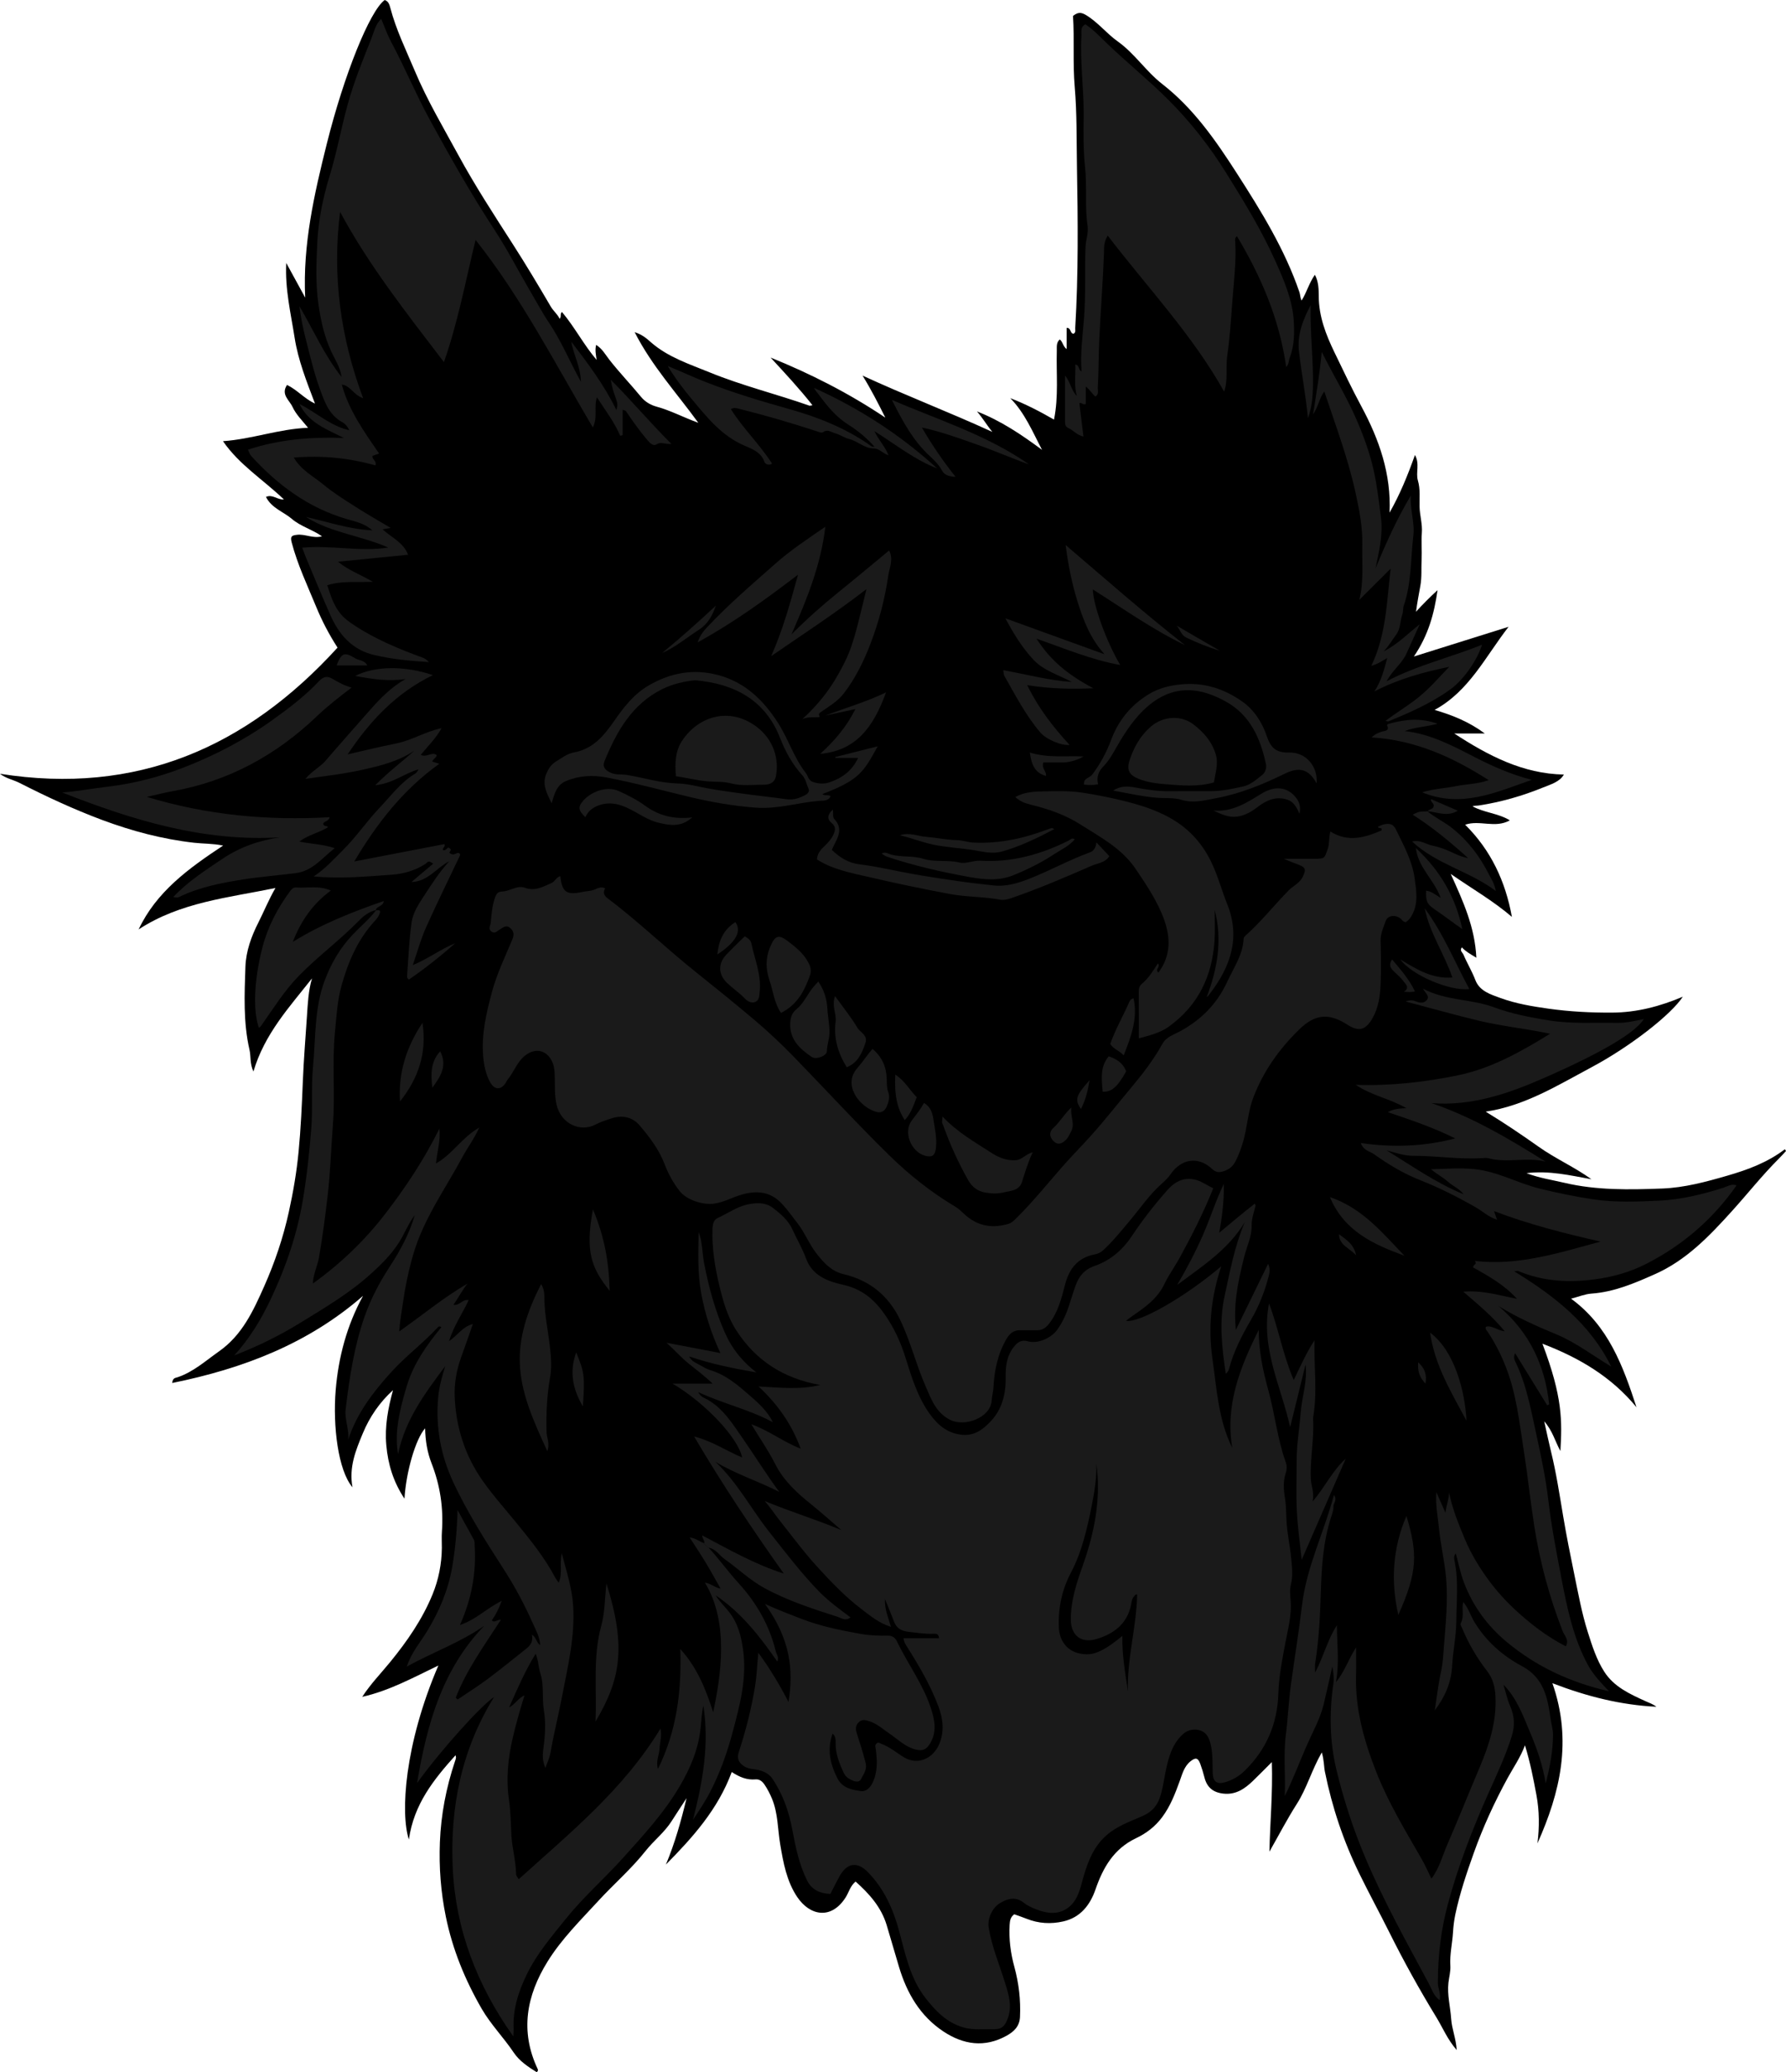 <?xml version="1.0" encoding="utf-8"?>
<!-- Generator: Adobe Illustrator 24.1.2, SVG Export Plug-In . SVG Version: 6.00 Build 0)  -->
<svg version="1.1" id="Layer_1" xmlns="http://www.w3.org/2000/svg" xmlns:xlink="http://www.w3.org/1999/xlink" x="0px" y="0px"
	 viewBox="0 0 871.2 1010.7" style="enable-background:new 0 0 871.2 1010.7;" xml:space="preserve">
<style type="text/css">
	.st0{fill:#1A1A1A;}
</style>
<g>
	<path d="M619.21,903.14c0.31-14.33,1.68-28.44,1.19-43.71c-3.52,3.51-6.37,6.42-9.3,9.25c-4,3.85-8.37,6.81-14.37,6.13
		c-5.06-0.57-8.02-3.08-9.24-8c-0.55-2.2-1.23-4.39-2.01-6.52c-1.08-2.95-2.25-3.2-4.67-1.31c-3.17,2.49-4.07,6.19-5.35,9.71
		c-2.23,6.13-4.5,12.12-8.5,17.53c-3.49,4.72-7.83,7.98-12.84,10.36c-10.8,5.13-16.04,14.24-19.76,25.01
		c-2.59,7.49-7.29,13.65-15.7,15.56c-6.05,1.37-12.04,1.04-17.87-1.29c-1.96-0.78-3.97-1.45-6.03-2.19
		c-1.88,1.33-2.15,3.14-2.27,5.16c-0.41,6.98,0.49,13.82,2.32,20.51c2.18,8.01,3.13,16.12,2.74,24.41
		c-0.21,4.52-2.88,7.12-6.51,9.13c-10.74,5.97-21.12,4.4-30.88-2.08c-11.31-7.5-17.75-18.59-21.59-31.34
		c-2.07-6.85-4-13.74-6.08-20.59c-2.67-8.76-8.49-15.24-15.14-21.17c-2.7,2.28-3.3,5.33-4.88,7.79c-7.11,11.06-17.49,8.8-23.56-0.21
		c-5.18-7.67-6.84-16.83-8.35-25.86c-1.23-7.39-1.04-15.02-3.98-22.11c-1.01-2.43-2.18-4.7-3.66-6.9c-1.15-1.7-2.56-2.69-4.36-2.53
		c-4.15,0.36-7.73-1.04-11.62-3.6c-6.7,18.17-19.02,31.89-32.11,45.13c4.37-10.44,7.42-21.28,10.06-32.35
		c-2.43,3.73-4.9,7.44-7.29,11.2c-3.48,5.48-8.67,9.44-12.68,14.5c-6.9,8.73-15.39,16.04-22.91,24.22
		c-8.77,9.55-18.09,18.71-24.97,29.84c-10.25,16.58-13.44,33.9-4.79,52.25c0.22,0.47,0.33,0.93-0.42,1.63
		c-4.18-2.59-8.48-5.47-11.23-9.58c-4.92-7.35-11.18-13.68-15.62-21.35c-8.13-14.07-14.21-28.9-17.49-44.88
		c-2.47-12.03-3.39-24.16-2.91-36.38c0.53-13.46,3.06-26.6,7.33-39.38c0.32-0.97,0.77-1.78,0.28-3.01
		c-10.57,11.76-20.3,23.82-22.74,41.09c-4.19-12.88-2.15-46.37,14.38-84.87c-12.5,6.01-23.97,12.31-37.13,15.27
		c4.07-6.27,9.09-11.42,13.6-16.94c8.33-10.19,15.78-20.96,20.74-33.14c2.88-7.06,4.41-14.71,4.49-22.48c0.03-2.67-0.16-5.34,0.03-8
		c0.82-11.51-0.85-22.59-5.05-33.35c-2.07-5.3-3.01-10.93-3.14-17.06c-4.63,5.2-9.26,21.11-10.07,34.33
		c-5.52-8.37-8.03-16.85-8.86-26.1c-0.82-9.21,0.83-17.95,3.27-26.83c-6.53,5.91-11.4,13.04-14.74,21.08
		c-3.39,8.16-6.84,16.44-5.03,26.28c-7-8.19-9.65-29.89-8.19-47.38c1.33-16.03,5.44-31.58,13.34-45.98
		c-26.89,23.43-58.59,35.49-93.08,42.5c0.24-2.56,1.5-2.43,2.61-2.8c7.74-2.6,13.7-8.05,20.22-12.63
		c11.29-7.93,16.72-19.75,22.08-31.83c5.18-11.68,9.22-23.65,11.96-36.1c2.15-9.74,3.83-19.53,4.78-29.49
		c1.09-11.36,1.6-22.71,2.06-34.1c0.43-10.7,1.31-21.4,2.02-32.1c0.4-6.06,0.68-12.28,2.45-18.28
		c-10.99,13.93-23.14,27.03-28.56,45.41c-1.83-3.89-1.18-7.37-1.92-10.58c-3.08-13.35-2.46-27.01-1.99-40.55
		c0.26-7.48,2.86-14.71,6.27-21.44c2.79-5.51,5.1-11.28,8.38-16.94c-22.82,4.74-46.32,6.84-66.74,20.2
		c8.63-18.31,24.23-29.68,41.22-40.9c-5.2-1.03-9.73-0.86-14.11-1.36c-15.52-1.75-30.4-5.71-44.96-11.14
		c-13.78-5.15-27.09-11.35-40.19-18.02c-3.12-1.59-6.7-2.19-9.6-4.49c66.55,10.54,120.23-12.75,164.66-61.53
		c-4.26-6.62-7.63-13.15-10.41-19.89c-4.27-10.36-9.09-20.53-11.97-31.45c-0.79-3.01,0.1-3.37,2.57-3.68
		c4.01-0.5,7.76,1.93,12.23,0.73c-4.81-3.37-10.45-4.84-14.68-8.47c-4.13-3.55-9.91-5.23-12.66-10.75c3.25-1.44,5.62,1.52,8.76,1.25
		c-9.95-9.57-21.74-16.83-29.72-28.43c14.18-0.98,27.26-5.98,41.5-6.53c-2.73-3.43-5.84-6.4-7.6-10.22
		c-1.5-3.26-5.8-6.03-2.65-10.68c5.04,2.44,8.38,6.67,13.63,9.09c-4.12-10.84-8.22-21.19-9.92-32.04
		c-1.86-11.92-4.76-23.81-4.1-36.54c3.24,5.93,6.24,11.41,9.24,16.9c-1.24-25.81,4.41-50.53,10.58-75.18
		c8.37-33.43,20.89-64.63,28.2-69.97c1.87,0.57,2.36,2.4,2.74,3.82c2.84,10.77,7.72,20.71,12.02,30.91
		c5.98,14.21,13.83,27.42,21.16,40.89c8.1,14.9,17.38,29.12,26.54,43.4c6.43,10.01,12.54,20.23,18.55,30.5
		c1.28,2.18,3.27,3.68,4.33,5.96c0.98-0.99,0.04-2.41,1.14-3.31c6.2,7.35,10.61,15.99,16.9,23.37c-0.32-2.41-0.89-4.71-0.24-7.33
		c2.95,1.8,4.54,4.79,6.46,7.25c4.87,6.23,10.34,11.9,15.35,17.99c2.03,2.47,4.59,4.04,7.76,4.91c6.72,1.82,12.9,5.17,20.28,7.85
		c-10.76-14.79-22.65-27.71-31.07-44.22c3.93,1.28,5.97,3.21,7.98,4.97c8.35,7.3,18.75,10.61,28.66,14.67
		c15.81,6.47,32.48,10.54,48.59,16.21c0.27,0.1,0.65-0.08,1.52-0.2c-6.5-8.24-13.45-15.68-20.44-23.26
		c19.55,7.91,38.27,17.42,55.97,29.3c-3.45-6.91-6.94-13.76-11.11-20.5c20.94,9.68,42.4,17.86,63.33,27.48
		c-2.69-3.26-4.75-6.85-7.52-10c11.68,4.54,21.81,11.38,31.76,18.76c-4.58-8.72-8.33-17.92-15.49-25.23
		c7.42,2.86,14.42,6.48,21.32,10.46c2.29-11.28,1.05-22.41,1.36-33.47c0.06-1.97-0.35-4.04,1.43-5.61c1.48,1.01,1.5,3.27,3.38,4.71
		c0-3.61,0-6.98,0-10.37c2.29-0.1,1.54,2.88,3.42,2.85c1.17-0.75,0.7-1.85,0.76-2.76c1.56-26.25,1.31-52.53,0.84-78.79
		c-0.23-12.93,0.02-25.93-1.08-38.78c-1-11.65-0.11-23.21-0.84-34.66c2.21-1.71,3.68-2.01,6.27-0.47c5.9,3.53,10.04,8.99,15.54,12.9
		c8.24,5.85,13.74,14.57,21.72,20.78c15.27,11.87,26.18,27.64,36.44,43.62c11.8,18.37,23.34,37.01,30.48,57.92
		c0.43,1.27,0.33,2.61,1.05,4.06c2.5-3.98,3.61-8.45,6.48-12.57c1.84,3.39,1.87,7.19,1.89,10.39c0.04,10.01,3.5,18.83,7.72,27.56
		c4.26,8.82,8.44,17.66,13.1,26.3c8.64,16.04,14.58,32.96,13.72,51.77c5.02-8.78,8.81-18.04,12.38-28.1
		c2.46,4.21,0.32,8.59,1.43,12.39c1.26,4.3,0.73,8.56,0.83,12.83c0.1,4.3,1.45,8.44,1.11,12.81c-0.33,4.31,0.1,8.67-0.12,12.99
		c-0.22,4.27,0.18,8.49-0.62,12.85c-0.76,4.11-1.53,8.28-2.11,12.56c3.28-3.6,6.65-6.99,10.5-10.52
		c-1.62,11.47-4.49,21.99-11.54,32.36c15.86-4.97,30.57-9.59,46.19-14.49c-11.41,14.72-19.2,31.34-36.08,40.54
		c8.59,2.52,16.68,5.72,24.48,11.49c-5.39,0-10.15,0-14.9,0c16.5,10.76,33.43,19.66,53.48,20.04c-2.01,3.55-6.28,4.74-10.06,6.28
		c-10.12,4.12-20.59,7.15-31.43,8.8c-0.97,0.15-1.98,0.02-3.08,0.39c5.62,3.17,12.46,3.33,18.23,6.86
		c-7.23,4.06-14.62-0.32-21.81,2.13c12.63,12.5,19.67,27.71,22.8,44.96c-9.16-7.87-19.43-13.72-29.84-20.95
		c6.09,13.44,11.79,25.93,12.5,40.87c-3.07-1.86-5.28-3.1-7.06-5.05c-1.25,1.6,0.34,2.51,0.77,3.52c1.77,4.21,4.16,8.1,5.8,12.41
		c2.06,5.42,7.46,7.03,12.31,8.79c7.53,2.74,15.4,4.05,23.34,5.17c10.34,1.45,20.69,1.99,31.11,1.93
		c12.07-0.07,23.43-3.09,34.44-7.76c-5.71,8.78-25.81,24.43-44.58,34.43c-16.49,8.79-32.42,18.77-51.58,21.63
		c9,5.47,17.47,11.2,25.83,17.12c8.21,5.82,17.52,9.92,25.76,15.85c-10.36-1.86-20.47-4.34-31.71-2.97
		c6.41,2.42,12.5,3.28,18.45,4.69c15.8,3.74,31.88,3.41,47.87,2.8c10.74-0.41,21.22-3.24,31.61-6.25
		c10.03-2.9,19.68-6.46,28.12-12.9c0.19,0.28,0.38,0.57,0.57,0.85c-1.15,1.24-2.27,2.51-3.47,3.7c-8.18,8.17-15.33,17.26-23.07,25.8
		c-10.83,11.97-22.07,23.75-37.26,30.51c-9.98,4.44-19.98,8.77-31.14,9.55c-3.13,0.22-6.18,1.51-9.9,2.48
		c18.21,13.29,25.36,32.86,31.91,52.95c-12.14-14.76-27.74-24.06-45.89-31c9.94,26.17,9.6,37.78,8.77,52.35
		c-2.65-4.86-3.81-9.86-7.89-14.49c1.26,5.64,2.2,10.22,3.31,14.75c2.57,10.47,4.17,21.1,5.96,31.72c1.57,9.32,3.42,18.6,5.33,27.86
		c1.98,9.56,3.7,19.2,6.66,28.51c2.12,6.66,4.23,13.38,8.05,19.32c4.76,7.4,12.45,10.84,20.03,14.31c1.76,0.81,3.61,1.38,5.37,2.75
		c-17.31-0.86-33.69-4.94-50.73-11.49c9.83,28,3.8,53.33-7.3,78.14c1.01-7.93,0.96-15.82-0.5-23.66
		c-1.45-7.83-2.97-15.64-5.57-24.17c-2.36,6.15-5.72,10.91-8.5,16c-6.42,11.77-11.99,23.92-16.5,36.57
		c-3.5,9.82-6.81,19.66-8.98,29.88c-0.61,2.9-0.96,5.95-1.13,8.73c-0.32,5.44-1.65,10.81-1.3,16.28c0.18,2.84-0.62,5.54-0.93,8.31
		c-0.67,5.95,0.94,11.79,1.34,17.7c0.33,4.89,2.36,9.47,2.69,15.14c-4.5-5.17-6.79-10.84-9.89-15.92
		c-8.25-13.51-15.94-27.37-23.01-41.57c-4.74-9.51-9.84-18.85-14.51-28.39c-7.78-15.87-13.36-32.49-16.87-49.85
		c-0.54-2.69-0.37-5.5-1.52-9.44c-5.01,8.75-7.33,17.58-12.21,25.17C627.76,887.4,623.64,895.37,619.21,903.14z"/>
	<path class="st0" d="M591.82,579.57c-4.74,11.83-10.3,22.75-16.15,33.49c-2.41,4.43-5.5,8.6-7.62,13.09
		c-3.45,7.31-9.52,11.44-15.7,15.72c-1.06,0.74-2.06,1.56-3.11,2.36c6.47,1.13,28.69-11.5,46.49-26.61
		c-5.04,15.19-6.48,29.87-4.32,45c2.11,14.79,2.86,29.82,9.7,43.62c-3.59-21.01,3.85-39.44,12.9-57.6
		c-0.03,10.08,2.01,19.81,4.64,29.3c3.22,11.61,4.42,23.69,8.48,35.09c0.63,1.77,0.66,3.63,0.07,5.37
		c-1.33,3.91-1.1,8.02-0.46,11.82c0.61,3.65,0.63,7.22,0.77,10.83c0.24,6.41,1.74,12.67,2.33,19.05c0.39,4.3,0.94,8.36-0.13,12.66
		c-0.63,2.51-0.37,5.32-0.15,7.96c0.58,6.85-1.2,13.36-2.45,19.97c-1.58,8.36-3.27,16.74-3.53,25.25
		c-0.45,14.8-5.84,27.34-16.39,37.69c-2.74,2.69-5.94,4.55-9.61,5.64c-3.92,1.16-5.93-0.27-6.03-4.48
		c-0.12-4.61,0.07-9.2-0.94-13.79c-0.69-3.16-2.07-5.93-4.89-6.91c-2.92-1.01-6.2-0.61-8.79,1.81c-5.34,4.98-7.01,11.6-8.4,18.38
		c-0.88,4.29-1.36,8.64-2.89,12.84c-1.59,4.37-4.42,6.94-8.61,8.76c-5.97,2.59-12.21,4.82-17.23,9.19
		c-7.17,6.24-9.82,14.9-12.19,23.6c-1.27,4.67-2.81,9.18-6.9,12.02c-4.75,3.29-9.98,2.63-15.06,0.64c-2.12-0.83-4.33-1.75-6.07-3.16
		c-4.02-3.26-7.92-2.27-11.71-0.01c-4.05,2.42-6.29,7.84-5.59,12.05c1.57,9.37,5.26,18.09,8.05,27.09
		c1.74,5.64,3.5,11.29,1.22,17.26c-1.5,3.92-2.99,5.27-7.28,5.18c-4.76-0.1-9.5,0.47-14.28-0.88c-8.12-2.3-13.5-7.93-18.41-14.17
		c-7.58-9.64-9.92-21.44-13.01-32.89c-2.89-10.71-7.35-20.61-15.19-28.65c-5.24-5.37-10.2-4.59-13.85,1.96
		c-1.51,2.71-2.87,5.5-4.5,8.65c-4.79-0.25-8.95-1.79-11.33-6.57c-3.89-7.81-5.62-16.22-7.21-24.75c-1.65-8.82-4.6-17.3-9.67-24.82
		c-2.15-3.2-5.74-4.33-9.37-4.74c-1.72-0.19-3.31-0.58-4.61-1.49c-2.37-1.67-3.58-3.45-2.42-6.99c3.44-10.51,6.17-21.28,7.92-32.18
		c0.82-5.08,0.99-10.4,1.57-16.09c5.64,7.68,10.34,15.5,14.73,24c2.47-15.59,1.01-30.44-11.51-47.85c6.5,2.98,12.16,5.12,17.8,7.3
		c9.33,3.61,19.03,5.56,28.83,7.32c4.45,0.8,8.86,0.96,13.31,0.86c2.19-0.05,3.61,1.05,4.39,2.69c5.2,10.9,12.6,20.69,16.46,32.23
		c1.93,5.77,3.29,11.75-0.18,17.6c-1.88,3.16-3.78,3.9-7.26,2.99c-5.1-1.34-8.65-5.09-12.82-7.88c-3.09-2.06-5.78-4.66-9.51-5.84
		c-2.1-0.66-3.67-1.15-5.37,0.57c-1.69,1.7-1.39,3.61-0.76,5.53c1.52,4.64,2.96,9.28,4.18,14.02c0.91,3.52-1.01,5.63-2.25,8.15
		c-0.7,1.41-2.42,1.26-3.6,0.79c-1.96-0.78-3.8-1.76-4.81-3.95c-2.13-4.64-4.03-9.3-3.92-14.51c0.03-1.69,0.02-3.33-1.5-4.56
		c-2.77,7.69-1.18,14.85,2.4,21.83c2.44,4.75,7.13,5.57,11.55,6.18c2.27,0.31,4.36-1.53,5.58-4.09c2.55-5.36,2.27-10.89,1.54-16.45
		c-0.13-1.02-0.53-1.74,0.28-2.59c0.97-1.01,1.69-0.22,2.62,0.13c4.03,1.5,7.29,4.35,10.89,6.52c6.9,4.14,14.32,0.37,17.19-6.49
		c2.51-6.01,1.89-12.17-0.37-18.22c-3.92-10.46-9.53-20.02-15.48-29.41c-0.68-1.08-1.41-2.17-1.57-3.99c5.81,0,11.54,0,17.31,0
		c-0.17-2.01-1.27-2.23-2.46-2.17c-4.15,0.24-8.2-0.51-12.3-0.93c-3.62-0.38-6.04-1.73-7.31-5.2c-1.22-3.34-2.63-6.61-4.32-10.83
		c-0.21,5.2,1.67,9.07,2.93,13.6c-5.91-1.83-10.29-5.55-14.79-8.99c-7.81-5.97-14.57-13.11-21.17-20.32
		c-6.41-7-12.05-14.7-17.98-22.13c-2.56-3.2-4.78-6.66-7.59-9.91c12.29,5.1,24.97,8.98,37.29,14.11
		c-4.81-4.12-9.51-8.36-14.44-12.33c-7.04-5.66-13.6-11.57-17.8-19.88c-3.28-6.47-7.46-12.48-11.64-19.37
		c8.83,3.14,15.63,8.67,24.07,11.9c-4.32-11.93-11.3-21.73-20.54-30.33c10.07,0.5,19.97,1.75,30.09-0.72
		c-17.87-3.13-31.6-11.97-41.13-26.93c-4.22-6.62-6.36-14.29-8.15-21.83c-2.11-8.92-3.6-18.03-3.27-27.33
		c0.09-2.37,0.49-4.47,2.64-5.42c5.02-2.24,9.43-5.61,15.11-6.68c4.36-0.81,8.39-0.76,11.71,1.8c3.75,2.89,7.51,6.05,9.56,10.58
		c2.16,4.76,4.84,9.25,6.64,14.19c3.02,8.27,10.49,11.08,17.97,12.73c8.73,1.93,14.69,6.57,19.83,13.7
		c4.96,6.88,8.29,14.12,10.79,22.18c2.93,9.44,5.91,19.06,11.82,27.25c3.95,5.48,8.88,9.55,16.09,10.09
		c5.93,0.44,10.11-2.94,13.63-6.69c5.49-5.84,7.34-13.33,7.23-21.27c-0.08-5.33,0.42-10.41,3.91-14.88
		c1.92-2.47,3.84-3.68,7.03-2.77c4.59,1.3,11.14-1.49,14.12-5.55c2.74-3.75,4.55-7.9,5.95-12.28c0.98-3.09,1.95-6.19,3.04-9.25
		c1.65-4.65,4.24-7.93,9.42-9.73c7.57-2.63,13.59-7.79,18.11-14.6c5.26-7.92,11.11-15.4,17.43-22.51c4.76-5.36,10.72-7.25,18-3.01
		C588.77,578.05,590.09,578.67,591.82,579.57z M534.81,713.87c0.16,6.96-0.91,13.75-2.27,20.52c-2.26,11.19-4.73,22.34-10.09,32.54
		c-4.4,8.35-6.29,17.11-5.97,26.51c0.28,8.15,5.46,13.36,13.65,13.41c2.39,0.02,4.45-0.6,6.59-1.61c3.83-1.8,7.1-4.41,10.77-7.35
		c-0.2,9.53,1.42,18.24,2.71,27.04c-0.55-15.95,4.23-31.39,4.48-47.27c-1.08-0.02-1.12,0.59-1.45,0.91
		c-1.13,1.13-1.25,2.82-1.5,4.08c-1.84,9.42-8.53,14.24-16.73,16.73c-7.5,2.28-12.68-1.54-12.66-9.63
		c0.02-9.29,2.82-17.7,5.83-26.17C533.88,747.5,537.14,731.06,534.81,713.87z"/>
	<path class="st0" d="M626.32,418.86c4.98,0,9.96,0.02,14.95,0c5.04-0.02,4.78-0.19,6.42-4.89c0.91-2.61,0.39-5.24,1.28-8.39
		c8.58,5.36,16.84,2.98,24.93-0.56c0.29-0.92-0.14-1.03-0.63-1.13c-0.46-0.09-1.03-0.05-1.1-0.69c1.01-0.4,2.02-0.99,3.1-1.18
		c2.37-0.42,4.28-0.31,5.64,2.51c3.69,7.64,7.9,15.15,9.1,23.6c0.86,6.07,2.01,12.47-1.37,18.42c-0.77,1.36-1.64,2.41-2.89,3.22
		c-1.4-0.03-1.88-1.31-2.81-1.94c-2.64-1.82-6.12-1.31-7.07,1.53c-1.02,3.04-2.5,5.99-2.42,9.43c0.18,7.21,0.3,14.44-0.02,21.64
		c-0.25,5.52-1.05,11.04-3.84,16.03c-3.34,5.98-6.78,6.92-12.3,3.35c-9.18-5.94-15.92-5.18-23.68,2.43
		c-9.72,9.53-17.45,20.38-22.28,33.17c-2.03,5.37-2.65,11.06-3.79,16.64c-1.02,4.96-2.53,9.74-4.83,14.28
		c-1.26,2.49-2.98,3.96-5.74,4.89c-2.42,0.81-3.92,0.59-5.74-1.11c-6.76-6.31-15.03-4.98-20.28,2.69c-1.76,2.57-4.39,4.54-6.63,6.77
		c-4.77,4.78-8.6,10.33-12.93,15.47c-4.25,5.04-8.37,10.26-13.27,14.74c-1.13,1.03-2.46,1.73-3.88,1.99
		c-8.46,1.54-12.7,6.95-14.76,14.97c-1.69,6.58-3.36,13.2-7.71,18.83c-1.74,2.26-3.48,3.28-6.11,3.27c-2.67-0.01-5.33,0.07-8-0.02
		c-3.16-0.1-5.17,1.61-6.63,4.1c-4.34,7.36-5.98,15.48-6.44,23.88c-0.12,2.14-0.72,4.24-0.85,6.27
		c-0.54,8.52-13.23,12.96-20.15,9.51c-6.98-3.48-9.22-9.88-11.93-16.06c-4.71-10.72-7.48-22.19-12.58-32.8
		c-5.7-11.84-14.91-19.25-27.47-22.22c-6.03-1.43-9.53-5.38-13.05-9.75c-3.81-4.73-5.92-10.53-9.67-15.31
		c-2.43-3.09-4.67-6.3-7.36-9.2c-5.51-5.95-11.95-6.74-19.5-4.65c-4.57,1.26-8.66,3.7-13.45,4.44c-5.56,0.86-13.57-1.71-16.99-6.03
		c-3.19-4.03-5.61-8.52-7.41-13.21c-2.75-7.18-7.28-13.13-12.12-18.83c-3.46-4.07-8.29-5.2-13.49-3.57
		c-2.78,0.87-5.59,1.82-8.18,3.15c-7.6,3.88-16.76-0.6-18.88-9.68c-1.08-4.62-0.75-9.18-0.9-13.79c-0.07-2.13-0.11-4.16-0.88-6.28
		c-2.38-6.6-8.55-8.26-13.97-3.63c-3.61,3.08-5.08,7.62-7.96,11.18c-0.51,0.62-0.8,1.41-1.27,2.07c-2.46,3.44-5.45,3.14-7.55-0.77
		c-2.13-3.96-2.95-8.33-3.3-12.69c-0.86-10.63,1.55-20.82,4.28-31.03c2.38-8.88,6.33-17.08,9.86-25.46c0.98-2.34,1.07-4-0.84-5.74
		c-2.11-1.94-3.76-0.18-5.31,0.73c-1.3,0.76-2.29,2.09-3.91,0.94c-1.82-1.29-0.54-2.79-0.38-4.37c0.4-4.08,0.65-8.1,2.04-12.06
		c0.73-2.07,1.41-3.05,3.64-3.14c3.75-0.15,7.24-3.2,11.01-1.82c4.98,1.82,8.87-0.55,13-2.34c1.66-0.72,2.33-2.83,4.24-3.33
		c0.89,7.93,3.05,9.38,11.04,7.66c1.74-0.37,3.52-0.35,5.3-0.95c1.6-0.55,3.24-1.93,5.57-0.74c-1.17,1.81-0.68,3.44,1.1,4.78
		c14.98,11.26,28.46,24.33,43.09,36.02c9.62,7.68,19.18,15.41,28.59,23.36c6.71,5.67,13.13,11.72,19.15,17.91
		c15.61,16.05,30.75,32.58,46.76,48.25c9.75,9.54,20.43,17.99,32.17,24.98c1.63,0.97,2.85,2.22,4.16,3.44
		c6.18,5.78,13.26,7.28,21.38,4.97c1.8-0.51,2.85-1.57,4-2.7c8.83-8.7,16.47-18.45,24.73-27.65c3.75-4.18,7.7-8.18,11.47-12.36
		c7.06-7.82,13.5-16.11,20.25-24.16c5.61-6.69,10.8-13.52,15.04-21.17c1.8-3.24,5.65-4.4,8.78-6.11
		c10.2-5.59,17.87-13.39,22.76-24.05c3.11-6.78,7.55-12.99,7.97-20.8c0.06-1.1,0.98-1.7,1.7-2.36c7.25-6.61,13.37-14.29,20.2-21.29
		c2.26-2.32,5.44-3.53,6.98-6.78c1.61-3.41,1.5-4.42-1.96-5.78C631.1,420.85,628.71,419.98,626.32,418.86z"/>
	<path class="st0" d="M345.65,754.86c5.13,5.55,9.52,11.71,14.62,17.3c8.7,9.54,15.05,20.53,18.12,33.17
		c0.36,1.49,1.71,2.94,0.78,5.1c-8.54-12.35-17.61-23.93-30.09-32.33c1.82,2.98,4.39,5.38,6.53,8.08
		c4.38,5.53,5.96,11.94,6.87,18.56c1.95,14.07-1.71,27.48-5.32,40.88c-2.63,9.79-6.06,19.27-10.7,28.27
		c-2.44,4.74-5.42,9.2-8.42,13.67c4.69-18.33,8.06-36.69,5.04-55.67c-0.8,3.65-0.96,7.42-1.35,11.07
		c-1.1,10.36-5.03,19.53-10.19,28.31c-7.63,12.97-17.75,23.93-27.77,35.06c-8.98,9.97-19.12,18.83-27.55,29.29
		c-6.97,8.66-14.23,17.11-19.17,27.2c-4.15,8.48-7,17.29-6.5,26.9c0.04,0.79-0.07,1.59-0.17,3.5c-17.85-25.16-28.1-52.23-29.53-81.9
		c-1.43-29.68,4.31-58.18,20.18-83.63c-6.32,4.07-25.97,25.89-37.59,41.97c4.8-28.54,12.16-55.31,32.74-76.68
		c-11.63,8.11-24.9,12.81-37.75,19.87c2.28-6.94,6.63-11.86,9.97-17.35c5.9-9.7,10.24-19.99,12.18-31.25
		c1.57-9.12,2.36-18.28,2.61-27.78c2.62,4.79,5.21,9.59,7.88,14.35c0.62,1.11,0.41,2.25,0.48,3.39c0.78,13.15-1.54,25.75-7.2,38.35
		c7.75-2.5,13.06-8.19,20.39-11.76c-1.39,3.79-2.87,6.77-4.84,9.52c1.41,1.42,2.63-0.54,4.4-0.24
		c-8.01,12.42-16.7,24.27-21.99,37.98c0.31,0.28,0.62,0.56,0.93,0.84c4.88-3.31,9.89-6.45,14.62-9.97
		c6.43-4.8,12.64-9.89,18.93-14.86c2.06-1.63,3.39-3.62,2.65-6.76c2.26,1.25,2.09,3.79,4.06,5.07c-0.19-4.06-2.15-7.35-3.62-10.67
		c-3.96-8.97-8.58-17.64-13.89-25.9c-9-14.02-18.02-28.02-25.03-43.18c-5.97-12.92-8.46-26.57-7.26-40.71
		c0.44-5.25,1.87-10.47,3.49-15.62c-9.76,13.09-19.56,26.11-23.02,42.94c-1.59-9.1-0.14-18.76,4.26-33.28
		c3.32-10.96,9.75-19.97,16.87-28.65c-0.75-0.45-1.19-0.5-1.6-0.05c-7.23,7.8-15.85,14.19-22.95,22.06
		c-8.75,9.68-16.73,20.02-20.88,32.84c0.53-5.12-1.87-9.86-1.27-14.82c1.87-15.4,4.13-30.69,9.33-45.44
		c3.06-8.68,7.3-16.63,12.3-24.3c5.06-7.76,9.46-15.89,12.08-24.9c-3.17,4.12-4.95,9.04-7.74,13.38
		c-3.77,5.87-8.56,10.61-13.74,15.29c-10.42,9.42-22.39,16.46-34.2,23.73c-9.96,6.13-20.45,11.37-32.34,15.97
		c7.75-8.6,13.13-17.64,17.64-27.15c7.29-15.34,12.84-31.28,15.71-48.12c1.99-11.66,3.24-23.35,4.18-35.15
		c0.81-10.14-0.1-20.26,0.86-30.3c1.36-14.13,0.58-28.55,5.74-42.23c3.17-8.41,7.57-15.91,13.75-22.4
		c3.77-3.96,8.04-7.44,11.33-11.85l-0.16,0.15c0.98-0.12,2.43-0.36,2.01,1.11c-0.37,1.33-1.21,2.63-2.27,3.76
		c-8.45,9.08-13.23,20.11-16.5,31.88c-2.07,7.46-2.45,15.14-3.21,22.83c-1.47,14.95,0.18,29.92-0.97,44.8
		c-0.89,11.64-1.24,23.31-2.59,34.94c-1.18,10.09-2.49,20.13-4.24,30.13c-0.7,3.97-2.72,7.62-2.97,12.58
		c13.8-9.94,25.37-21.12,35.35-34.06c9.86-12.78,18.75-26.16,26.41-41.52c0.59,6.41-1.22,11.43-1.68,16.99
		c8.06-4.54,12.73-12.75,21.11-17.52c-2.41,5.37-5.64,9.63-8.15,14.28c-8.5,15.77-19.15,30.46-24.17,47.97
		c-2.2,7.67-3.83,15.48-4.95,23.39c-0.64,4.51-1.45,8.99-1.78,13.8c11.19-7.79,21.54-16.54,33.33-23.32
		c-2.6,3.14-4.33,6.73-6.9,10.33c3.13,0.54,4.33-2.91,7.45-2.3c-2.97,6.55-7.18,12.32-9.62,20.06c4.4-3.03,6.61-7.06,11.67-8.39
		c-1.98,5.63-3.79,10.89-5.69,16.12c-2.26,6.22-3.44,12.89-3.19,19.24c0.59,14.72,4.9,28.59,13.47,40.84
		c5.08,7.26,10.99,13.87,16.59,20.73c6.91,8.47,13.84,16.98,18.97,26.74c0.37,0.7,0.89,1.32,1.71,2.51
		c2.02-4.61,0.31-9.14,1.51-14.32c2.37,9.06,5.01,17.03,5.54,25.56c0.95,15.31-2.68,29.98-5.53,44.82
		c-1.72,8.97-3.98,17.81-5.51,26.81c-0.44,2.58-1.6,4.9-2.5,7.45c-1.53-3.38-1.41-6.53-0.91-10.12c0.83-5.88,1.16-12.08,0.18-17.9
		c-1.01-6.05,0.19-12.22-1.74-18.14c-1-3.08-0.93-6.45-2.29-9.48c-5.05,8.15-8.84,16.9-12.95,26.16c3.08-1.63,4.31-4.45,7.52-5.9
		c-2.22,7.17-4.13,13.85-5.71,20.62c-2.38,10.18-3.37,20.28-1.81,30.77c0.81,5.48,0.81,11.18,1.12,16.78
		c0.36,6.42,2.23,12.63,2.29,19.07c0.01,0.72,0.73,1.44,1.28,2.45c24.89-22.52,51.11-43.71,69.15-73.48
		c0.79,3.68-0.31,6.73-0.45,9.82c-0.13,3.11-1.9,6.02-0.78,9.86c9.3-18.77,11.55-38.24,10.92-58.47
		c8.1,8.82,12.43,19.52,16.02,30.81c3.79-17.71,7.85-43.91-4.04-63.19c2.68,0.24,4.44,2.23,7.69,2.95
		c-2.61-4.58-4.83-8.67-7.23-12.65c-2.43-4.01-5.04-7.91-7.9-12.38c3,0.4,4.87,2.06,7.08,2.83
		C344,753.64,344.72,754.35,345.65,754.86z"/>
	<path class="st0" d="M120.96,219.31c15.3-5.04,30.8-6.27,46.78-5.69c-8.27-4.23-17.25-7.34-21.66-16.58
		c8.1,4.05,14.91,10.64,24.31,12.83c-0.88-1.93-2.11-3.24-3.46-3.98c-6.7-3.67-8.82-10.47-11.11-16.8
		c-2.87-7.93-4.73-16.22-6.85-24.41c-1.29-5-2.24-10.09-2.94-15.35c6.75,11.34,11.93,23.59,20.6,34.56
		c-0.74-5.05-3.34-8.71-5.12-12.59c-3.3-7.23-4.98-14.7-6.13-22.54c-1.49-10.13-1.09-20.26-0.62-30.3
		c0.52-11.22,2.86-22.36,6.16-33.14c3.44-11.23,5.49-22.77,8.59-34.07c3.02-11.02,7.3-21.57,11.52-32.14
		c1.35-3.39,2.08-7.23,4.92-9.91c1.64,3.84,2.96,7.7,4.86,11.25c6.7,12.54,12.13,25.7,18.97,38.19
		c9.88,18.04,19.97,35.94,31.24,53.15c6.36,9.71,11.63,20.03,17.5,30.02c3.14,5.34,6.06,10.83,9.51,15.96
		c5.85,8.71,9.79,18.43,15.35,28.43c-0.19-7.51-3.68-13.18-4.7-19.54c8.05,10.52,16,21,22.01,33.37c0.73-3.05,0.67-3.03-0.98-7.71
		c-0.8-2.25-1.37-4.59-1.76-7.09c9.95,9.96,18.97,20.72,29.57,31.3c-3.14,0.26-5.01-1.23-7.18,0.17c-1.75,1.13-3.36-0.68-4.57-2.09
		c-3.73-4.36-7.03-9.04-10.24-13.78c-0.32-0.48-0.62-0.66-1.81-0.96c0,4.2,0,8.29,0,12.38c-0.4,0.09-0.81,0.18-1.21,0.27
		c-2.77-6.61-7.14-12.18-11.31-18.73c-1.67,4.81,0.54,9.57-2.01,14.71c-18.51-31.34-34.73-63.14-57.2-91.48
		c-4.87,19.89-8.49,39.76-15.44,59.6c-18.47-24.19-36.64-47.23-50.66-73.27c-3.86,31.01,0.09,60.95,11.25,90.87
		c-4.8-1.65-6.25-6.18-10.4-6.66c3.37,12.52,10.86,22.96,18.18,33.65c-1.46,0.51-2.37,0.83-3.19,1.11
		c-0.43,1.85,2.13,2.29,1.43,4.67c-12.8-3.6-25.91-4.95-39.84-3.82c3.55,6.15,9.58,9.16,14.48,13.21
		c4.88,4.04,10.33,7.42,15.69,10.85c5.44,3.48,11.07,6.67,17.12,10.28c-1.61,0.27-2.57,0.43-3.99,0.67
		c4.52,4.12,10.26,6.49,12.44,12.39c-10.71,1.06-22.16,2.2-34.18,3.4c5.03,4.18,10.83,6.17,17.01,9.79
		c-8.2,0.32-15.3-0.53-22.25,1.68c1.62,4.94,3.05,9.81,6.56,14.03c1.86,2.24,4.07,3.8,6.27,5.27c10.48,7.03,22.11,11.75,33.88,16.1
		c0.96,0.35,1.68,0.88,2.88,2.07c-9.29-0.55-17.92-1.4-26.49-3.38c-10.98-2.54-17.38-9.95-21.66-19.66
		c-4.01-9.09-7.78-18.29-11.63-27.44c-0.69-1.63-1.27-3.3-2.04-5.29c14.21-1.35,28.03,2.1,41.97-0.08
		c-13.07-5.82-27.84-7.11-40.15-14.93c10.75,2.4,21.22,6.06,32.36,6.54c-3.6-3.38-8.37-4.3-12.76-5.6
		c-18.58-5.49-33.37-16.52-46.22-30.58C121.81,221.59,121.51,220.52,120.96,219.31z"/>
	<path class="st0" d="M847.09,578.14c-11.43,16.42-26.14,29.07-43.76,38.14c-7.93,4.09-16.52,6.56-25.6,7.73
		c-12.85,1.67-25.16,0.95-37.15-4.08c-0.39-0.17-0.96,0.07-1.92,0.17c19.58,11.95,36.98,25.56,47.28,46.42
		c-8.94-5.31-17.13-11.71-26.78-15.72c-9.6-3.98-19.11-8.2-28.18-13.78c15.02,12.69,22.68,28.9,24.69,47.89
		c-0.32,0.17-0.64,0.35-0.95,0.52c-5.17-8.39-10.34-16.78-15.67-25.44c-0.75,1.71-0.54,2.81,0.08,4.08
		c5.5,11.24,7.65,23.5,10.29,35.56c2.33,10.66,4.59,21.4,5.87,32.23c1.52,12.85,3.99,25.52,6.41,38.17
		c2.75,14.35,5.74,28.78,12.8,41.9c2.52,4.69,6.14,8.49,10.36,12.97c-19.05-4.38-35.45-12.05-49.87-24.04
		c-9.53-7.92-16.56-17.55-20.91-29.07c-1.71-4.52-2.65-9.34-3.96-14.11c-1.18,1.25-0.77,2.79-0.53,3.98
		c1.95,9.73,0.85,19.54,0.78,29.29c-0.05,7.19-1.65,14.36-2.03,21.57c-0.42,8.18-3.54,15.18-8.47,21.68
		c0.99-6.37,1.7-12.8,3.09-19.08c0.83-3.72,1.03-7.55,1.3-11.2c0.87-11.39,2.14-22.84,1.14-34.27c-0.71-8.12-2.7-16.13-3.47-24.25
		c-0.53-5.55-1.78-11.07-1.29-17.64c1.59,3.61,2.84,6.44,4.44,10.07c0.43-3.9,1.81-6.76,1.72-10.02c1.58,7.88,4.56,15.21,7.6,22.53
		c3.16,7.59,7.41,14.56,12.31,21.12c4.88,6.53,10.62,12.37,16.79,17.62c6.17,5.25,12.8,10.06,20.31,13.88
		c1.77-3.1-0.76-5.3-1.56-7.37c-6.47-16.62-11.09-33.68-13.85-51.3c-1.9-12.13-3.16-24.34-5.06-36.45
		c-2.17-13.81-3.61-27.83-8.77-41.04c-2.39-6.11-5.32-11.92-8.98-17.36c-0.45-0.67-1.21-1.17-0.79-2.33
		c3.11-0.87,5.52,1.85,9.16,2.19c-6.06-7.44-13.04-13.09-20.19-19.3c9.37-0.81,17.63,1.86,26.21,3.48
		c-6.04-6.64-13.66-11.03-21.3-15.23c-0.56-1.31,2.42-1.77,0.6-3.26c21.37,2.55,41.29-4,61.47-9.42
		c-17.53-3.97-34.82-8.35-51.97-14.87c0.54,1.56,0.92,2.66,1.46,4.2c-4.09-1.26-6.92-4.04-10.22-5.94
		c-8.8-5.05-17.83-9.64-27.25-13.35c-8.13-3.2-15.51-7.65-22.55-12.68c-2.04-1.46-5.1-1.67-6.44-5.43
		c15.46,2.2,30.42,1.81,46.07-2.25c-10.92-5.42-21.83-9.06-32.87-12.8c2.94-1.71,5.89-1.8,9.02-1.96
		c-7.85-4.6-17.03-6.15-24.67-11.38c16.86,0.58,33.45-1.27,49.85-4.65c16.34-3.37,30.68-11.49,44.97-20.27
		c-11.67-2.46-23.52-3.64-35.03-6.41c-11.68-2.8-23.24-6.08-35.46-9.31c2.21-0.86,3.62-0.62,5.2,0.01c1.68,0.67,3.63,0.97,5.06-0.66
		c1.61-1.83-0.3-3.12-1.86-5.62c11.56,6.02,23.57,4.97,34.45,9.01c8.84,3.28,18.2,5.11,27.52,6.55c10.85,1.68,21.84,0.93,32.78,1.13
		c4.48,0.08,8.71-0.99,13.05-1.86c-4.09,6.44-19.13,15.77-48.67,28.73c-17.36,7.62-35.3,13.83-54.93,12.27
		c19.99,6.8,37.85,17.41,55.6,28.5c-9.23-2.31-18.68,0.87-27.84-1.62c-0.93-0.25-1.99-0.13-2.99-0.06
		c-11.3,0.72-22.51-1.15-33.8-1.13c-4.31,0.01-8.57-1.49-12.85-2.65c12.29,7.54,24.07,15.89,37.55,21.42
		c-1.95-2.66-5.1-3.89-7.5-6.03c-2.5-2.23-5.61-3.78-8.38-6.18c7.19-0.19,14.28-0.78,21.44-0.02c11.19,1.19,20.98,6.89,31.71,9.5
		c8.56,2.09,17.15,3.88,25.88,5.19c10.78,1.61,21.59,1.15,32.3,0.65c10.54-0.49,20.95-3.03,31.1-6.24
		C842.58,578.72,844.57,577.19,847.09,578.14z"/>
	<path class="st0" d="M525.3,193.11c-1.51-5.02-0.57-10.14-0.77-15.28c2.12,0.14,1.37,2.62,3.04,3.35
		c-0.67-8.81,0.53-17.4,1.21-25.93c0.92-11.63,0.29-23.21,0.73-34.8c0.13-3.45,1.53-6.78,1-10.3c-1.43-9.56-0.21-19.26-1.23-28.76
		c-0.89-8.31-0.78-16.56-0.68-24.81c0.16-13.12-1.85-26.16-1.08-39.28c0.11-1.87-0.67-4.06,1.93-5.43
		c3.92,2.58,7.22,6.14,10.56,9.35c9.68,9.28,20.11,17.71,29.63,27.18c10.91,10.85,20.32,22.85,28.4,35.82
		c8.63,13.84,17.18,27.78,23.9,42.7c4.21,9.35,8.43,19.02,9.12,29.2c0.4,5.91,0.37,12.52-1.97,18.43c-0.49,1.25-0.18,2.64-1.68,4.52
		c-3.33-23.46-12.22-44.14-24.05-63.88c-1.15,1.02-0.89,1.89-0.84,2.63c0.59,9.47-0.6,18.91-1.32,28.27
		c-0.7,9.12-1.24,18.32-2.55,27.43c-0.84,5.83,0.47,11.9-1.53,17.47c-15.49-27.67-37.44-50.82-56.77-76.06
		c-2.08,3.18-1.75,6.15-1.86,9.09c-0.52,13.87-1.64,27.71-2.27,41.57c-0.36,7.77-0.27,15.54-0.72,23.3
		c-0.09,1.57,0.68,3.41-1.18,4.54c-1.66-1.42-2.71-3.4-4.69-4.89c0,2.89,0,5.78,0,8.48c-1.33,0.67-1.71-0.68-3.13-0.43
		c0.65,5.29,1.3,10.64,2,16.31c-3.25-0.62-4.95-3.12-7.46-4.17c-1.62-0.68-1.53-2.35-1.53-3.88c0.03-6.99,0.01-13.98,0.01-21.67
		C522.3,186.45,522.46,190.46,525.3,193.11z"/>
	<path class="st0" d="M733.37,821.69c1.08,3.53,1.86,7.19,3.33,10.56c2.08,4.77,2.31,9.39,0.79,14.33
		c-2.97,9.69-7.33,18.82-11.43,28.03c-7.82,17.57-14.75,35.41-19.77,54.03c-3.42,12.68-4.89,25.4-4.91,38.44
		c0,2.83,1.68,5.38,0.84,8.48c-2.92-2.1-3.85-5.47-5.3-8.17c-10.81-20.13-21.93-40.09-30.88-61.2
		c-5.94-14.01-10.61-28.4-14.15-43.06c-3.29-13.65-3.53-27.76-1.49-41.8c0.4-2.76,0.06-5.63-0.5-8.54
		c-1.39,6.14-2.72,12.3-4.2,18.42c-1.73,7.18-5.42,13.61-8.35,20.3c-3.56,8.13-6.65,16.48-10.65,24.49
		c0.41-10.11-0.72-20.14,0.57-30.26c0.99-7.79,1.3-15.75,2.36-23.54c1.79-13.1,3.93-26.2,5.49-39.3
		c2.25-18.79,10.72-35.44,15.55-53.69c1.88,2.35-0.33,3.9-0.25,5.7c0.08,1.78-0.65,3.58-1.17,5.22c-3.8,11.88-4.59,24.04-4.96,36.44
		c-0.34,11.63-0.94,23.32-2.77,34.88c-0.18,1.13-0.02,2.31-0.02,4.34c4.2-7.95,6.04-16.04,10.63-23.05
		c0.04,9.2,1.27,18.37-0.46,27.67c4.08-4.78,5.89-10.74,9.82-16.92c0,5.29,0.1,9.37-0.02,13.44c-0.5,16.7,3.97,32.36,10,47.66
		c5.77,14.64,13.91,28.06,21.74,41.64c1.78,3.08,3.21,6.37,5.05,10.05c3.95-5.26,5.35-11.17,7.71-16.57
		c5.39-12.39,10.4-24.94,15.67-37.38c4.76-11.24,8.51-22.68,7.83-35.11c-0.24-4.46-1.18-8.46-4.12-12.24
		c-4.91-6.31-8.94-13.26-12.07-20.69c-0.4-0.94-1.13-1.88-0.65-2.76c1.7-3.15,0.29-6.56,1.12-10.18c2.59,3.01,3.57,6.64,5.44,9.73
		c5.7,9.41,13.76,16.52,23.21,21.55c10.71,5.69,12.54,15.46,13.96,25.68c0.36,2.59,1.2,5.06,1.2,7.78
		c-0.01,8.1-1.59,15.92-3.58,23.8c-1.36-8.75-4.26-17.06-7.68-25.1C742.89,836.71,739.93,828.31,733.37,821.69z"/>
	<path class="st0" d="M495.27,388.72c4.1-2.22,8.4-2.63,12.43-2.7c6.91-0.13,13.82-0.45,20.8,0.66c8.39,1.33,16.68,3.03,24.82,5.31
		c7.85,2.2,15.51,5.2,22.19,9.96c7.51,5.35,12.92,12.64,16.53,21.09c2.49,5.82,4.19,11.97,6.56,17.85
		c6.73,16.72,1.49,30.97-8.81,44.25c-0.29,0.37-0.52,0.79-1.15,1.13c5.24-13.8,7.7-27.85,3.87-42.47c0,4.89,0.25,9.8-0.05,14.68
		c-1.07,17.42-7.89,31.89-22.35,42.26c-4.31,3.09-9.35,4.27-14.6,5.7c0-7.74,0.03-15.22-0.03-22.71c-0.01-1.59,0.3-2.9,1.58-3.95
		c3.22-2.64,5.34-6.17,7.74-9.88c1.36,1.63-1.18,2.77-0.14,3.99c0.2,0.53,0.37,0.52,0.67,0.11c5.74-7.98,5.73-16.49,2.54-25.4
		c-3.23-9.01-8.55-16.82-13.81-24.66c-6.81-10.15-17.4-15.7-27.33-21.99c-7.34-4.65-15.5-7.41-23.93-9.48
		C500.22,391.83,497.56,390.97,495.27,388.72z"/>
	<path class="st0" d="M171.51,335.36c-6.14,4.67-11.7,8.98-16.81,13.86c-19.97,19.09-43.24,31.86-70.63,36.7
		c-3.81,0.67-7.56,1.66-12.47,2.75c29.78,9.02,59.2,11.61,89.21,9.92c-0.52,2.23-2.78,1.76-3.16,3.24c0.24,1.51,1.82,0.62,2.35,1.65
		c-4.35,2.7-9.64,3.69-14.01,7.01c5.65,1.09,11.15,1.24,17.3,3.16c-6.28,4.97-10.9,11.15-18.94,12.19
		c-8.61,1.11-17.28,1.76-25.84,3.11c-10.6,1.68-21.17,3.72-30.96,8.46c-0.83,0.4-1.53,0.49-3.01,0.07
		c7.18-7.62,15.66-12.98,23.94-18.58c8.5-5.75,17.94-9.02,28.21-10.51c-37.51,2.28-72.19-8.43-106.35-21.86
		c7.52-0.6,14.86-1.96,22.24-2.84c12.61-1.5,24.98-4.68,36.85-9.28c15.41-5.97,30-13.58,43.47-23.24
		c8.02-5.75,15.89-11.69,22.66-18.9c2.19-2.34,4.06-2.74,6.82-1.08C165.15,332.84,168.02,334.42,171.51,335.36z"/>
	<path class="st0" d="M678.35,277.35c-5.23,5.21-10.26,10.21-15.28,15.21c2.24-8.97,1.25-17.89,1.45-26.73
		c0.2-8.61-1.44-17.01-3.25-25.32c-3.66-16.84-9.74-32.96-15.29-49.57c-2.45,3.2-2.75,7.15-5.49,11.16
		c1.71-10.49,3.24-19.95,4.26-30.46c5.66,11.44,11.94,21.54,16.7,32.44c3.52,8.06,6.58,16.32,8.53,24.89
		c1.74,7.65,2.62,15.46,3.62,23.25c1.1,8.61-0.89,16.67-2.63,24.99c5.05-12.18,10.43-24.14,17.23-35.53
		c-0.5,6.67,1.99,13.11,1.22,19.65c-1.34,11.36-0.87,22.97-4.64,34c-0.47,1.37-0.26,2.98-0.73,4.35c-1.1,3.23-0.87,7-2.93,9.75
		c-2.03,2.71-3.69,5.75-6.17,8.25c6.65-3.3,11.7-8.56,17.6-13.23c-2.17,4.78-4.36,9.55-6.49,14.34c-2.17,4.89-6.77,7.98-9.67,13.48
		c15.14-7.92,31.1-11.56,46.55-17.83c-2.24,7.31-8.84,16.98-15.31,21.68c-9.3,6.76-19.78,11.35-30.35,15.7
		c-0.26,0.11-0.64-0.09-1.43-0.23c5.6-4.24,11.4-7.63,16.6-11.9c5.29-4.34,9.65-9.49,14.49-14.47
		c-12.38,2.57-24.48,5.79-36.49,11.99c3.45-5.34,4.68-10.57,6.24-16.28c-2.61,1.48-4.52,2.93-7.76,3.81
		C676.26,309.43,676.44,293.35,678.35,277.35z"/>
	<path class="st0" d="M153.01,427.47c5.96-3.96,9.84-8.48,14.07-12.64c6.59-6.47,11.75-14.22,18.09-20.86
		c5.52-5.78,10.29-12.43,17.36-16.65c0.68-0.41,1.15-1.17,1.59-2.07c-6.83,1.94-12.55,6.9-21.06,7.73c6.44-6.56,13-11.38,19.1-16.88
		c-7.86,5.31-16.73,7.42-25.74,9.43c-8.82,1.97-17.71,2.95-27.42,4.35c3.27-3.99,7.14-5.72,9.76-8.78
		c6.1-7.12,12.34-14.12,18.51-21.16c6.04-6.89,12.12-14.02,20.57-18.75c-8.33,1.25-16.37,0.05-24.61-1.52
		c9.8-4.9,24.12-5.05,37.94-0.39c-17.72,8.58-30.58,22.12-41.57,38.64c8.17-1.85,15.8-3.75,23.49-5.26
		c7.74-1.52,14.51-5.92,22.3-7.49c-2.71,4.89-6.56,8.65-10.14,12.96c2.87,1.61,5.32-1.7,7.76,0.13c-0.12,1.44-1.78,1.87-2.18,3.19
		c0.76,0.23,1.53,0.47,3.47,1.07c-17.71,12.68-30.36,28.97-41.49,47.64c14.98-2.88,29.54-5.69,44-8.47
		c0.59,1.45-1.08,1.79-0.75,2.86c1.4,0.84,2.25-1.85,3.07-0.95c1.93,1.15-0.73,2.12,0.39,2.54c1.86,1.53,3.08-0.43,4.3-0.12
		c0.73,0.44,0.7,0.94,0.48,1.39c-5.52,11.66-11.26,23.23-16.51,35.01c-2.55,5.72-4.2,11.83-6.44,18.32
		c7.59-3.17,13.64-7.83,20.65-10.67c-7.2,6.42-14.75,12.31-22.5,17.7c-1.04-0.61-0.96-1.33-0.92-1.94
		c0.66-8.69,0.97-17.44,2.21-26.05c0.64-4.44,3.21-8.53,5.73-12.36c3.9-5.95,7.7-11.98,12.59-17.32
		c-6.23,3.16-10.33,9.88-18.4,10.08c3.49-2.94,6.97-5.88,10.58-8.92c-2.49-2.08-2.93-0.44-3.73,0.08c-5.05,3.3-10.86,4.92-16.61,5.3
		C178.75,427.47,166.53,428.72,153.01,427.47z"/>
	<path class="st0" d="M345.65,754.86c-0.93-0.51-1.65-1.22-2.16-2.15c0.4-1.22-0.86-2.04-0.94-3.83
		c13.19,6.97,25.8,14.15,39.78,18.61c-15.37-21.6-29.98-43.49-43.76-66.88c8.68,2.22,15.67,6.99,23.44,10.26
		c-1.95-9.58-17.96-26.56-33.92-36.02c6.46,0,12.59,0,19.51,0c-3.96-3.84-7.88-6.69-11.58-9.69c-3.74-3.03-6.82-6.54-10.87-10.24
		c9.12,1.74,17.37,3.32,26.26,5.02c-4.47-9.56-7.47-19.02-9.32-28.89c-1.88-10.01-1.48-20.05-1.29-30.13
		c1.89,4.93,1.69,10.21,2.68,15.29c2.27,11.71,5.38,23.15,10.24,34.05c3.39,7.62,8.49,13.96,15.28,19.12
		c-11-1.89-21.88-4.07-32.85-7.79c1.2,2.36,3.13,3.03,4.8,3.96c1.85,1.04,3.71,2.19,5.72,2.79c7.44,2.25,13.19,7.19,18.82,12.09
		c4.36,3.79,8.83,7.7,11.49,13.24c-11.34-6.16-23.9-8.9-36.44-14.71c1.43,2.54,2.95,2.8,4.14,3.45c7.96,4.34,12.58,11.9,17.46,18.91
		c6.04,8.67,11.58,17.68,17.98,26.33c-10.21-5.22-21.18-8.67-31.12-14.65c10.69,10,17.35,22.92,26.22,34.14
		c7.84,9.92,15.47,20.01,24.3,29.08c4.54,4.66,9.84,8.51,15.35,12.64c-2.43,2.01-4.6,0.26-6.17-0.24
		c-12.22-3.92-24.46-7.87-35.8-14.05c-7.09-3.86-12.88-9.51-19.41-14.12C350.87,758.6,349.15,755.44,345.65,754.86z"/>
	<path class="st0" d="M399.65,349.78c-2.7,0.21-5.54-0.32-8.28,0.99c4.38-4.02,8.3-8.3,11.78-12.99c3.52-4.74,6.43-9.82,9.04-15.11
		c2.69-5.44,4.41-11.2,5.94-17.02c1.48-5.64,2.79-11.32,4.51-18.31c-15.28,11.81-30.6,21.78-46.44,32.66
		c5.83-13.28,9.4-26.37,13.07-39.7c-15.48,11.78-31.07,23.19-48.94,32.99c1.11-3.31,2.62-5.23,4.36-7.1
		c10.39-11.18,22.02-21.05,33.4-31.15c7.53-6.68,16.01-12.3,24.5-18.12c-2.15,18.61-9.06,35.53-16.53,52.52
		c7.29-7.33,15.01-14.21,23.07-20.71c8.15-6.57,16.17-13.3,24.59-20.25c2.19,4.46,0.13,8.48-0.42,12.25
		c-1.66,11.44-4.59,22.63-8.76,33.45c-3.29,8.55-7.33,16.72-12.92,24c-3.04,3.96-7.42,6.48-11.45,9.27
		C398.72,348.48,400.08,349.06,399.65,349.78z"/>
	<path class="st0" d="M269.07,391.8c-2.34-4.93-4.77-9.14-2.59-14.39c1.05-2.51,2.26-4.43,4.69-5.96c2.79-1.75,5.56-3.87,8.67-4.43
		c9.47-1.73,14.8-8.22,19.85-15.51c4.57-6.59,9.43-12.9,16.65-17.13c10.72-6.27,21.93-8.31,33.92-5.14
		c13.11,3.47,22.11,12.21,29.24,23.32c5.04,7.84,7.73,16.96,13.53,24.38c1.15,1.48,1.26,3.69,3.48,4.44
		c2.62,0.89,5.5,1.05,7.83,0.29c6.19-2.02,11.35-5.67,14.22-12c-3.84,0-7.44,0-11.04,0c-0.04-0.14-0.07-0.29-0.11-0.43
		c6.86-1.73,13.71-3.47,20.75-5.24c-6.93,12.46-8.75,16.31-27.01,23.3c1.24,1.07,2.91,0.07,3.99,1.04c-1.06,2.59-3.95,2.1-5.54,2.24
		c-10.3,0.89-20.32,4.12-30.83,3.35c-11.13-0.82-22.03-2.75-32.85-5.34c-13.44-3.22-26.79-6.89-40.35-9.44
		c-6.34-1.19-13.09-0.9-19.45,1.79C271.51,382.9,270.54,386.95,269.07,391.8z M339.17,331.79c-5.05,0.47-10.82,1.69-16.11,4.31
		c-14.76,7.32-22.25,20.63-28.17,35.1c-1.18,2.88,0.38,4.5,3.06,5.71c2.57,1.16,5.2,0.64,7.77,1.05c8.21,1.32,16.15,3.92,24.63,4.15
		c3.06,0.08,6.45,0.62,9.67,1.35c6.68,1.51,13.5,2.4,20.29,3.36c7.77,1.1,15.59,1.93,23.36,2.99c3.47,0.48,6.49-0.56,9.41-2.2
		c1.14-0.64,1.86-1.74,1.32-2.91c-1.02-2.2-1.31-4.68-3.07-6.61c-4.9-5.37-8.27-11.62-10.93-18.41
		C373.19,341.36,358.15,333.47,339.17,331.79z"/>
	<path class="st0" d="M538.79,319.12c-7-7.72-10.37-16.69-13.22-25.86c-2.7-8.69-4.49-17.6-5.76-27.43
		c19.49,16.65,38.4,33.27,58.25,48.85c-15.77-7.6-30.02-17.72-44.99-27.2c0.27,8.01,6.5,25.14,13.36,36.86
		c-14.06-2.5-27.02-8.04-40.81-12.82c6.77,10.59,15.26,17.57,27.71,24.17c-10.97,0.49-21.17,0.23-32.27-1.51
		c5.55,11.31,12.73,20.52,20.69,29.15c-4.03,0.42-11.41-2.65-14.37-6.15c-7.1-8.41-12.13-18.15-17.52-27.65
		c-0.3-0.53-0.24-1.26-0.47-2.65c11.36,2.01,22.2,5.02,33.44,5.73c-6.47-3.47-13.79-5.48-18.84-10.95
		c-5.31-5.74-9.5-12.39-13.55-20.07C506.95,307.59,522.87,313.35,538.79,319.12z"/>
	<path class="st0" d="M183.49,443.88c-3.53,0.68-6.32,3.02-8.57,5.33c-9.27,9.49-20.01,17.33-29.25,26.86
		c-7.15,7.38-12.46,15.99-18.31,24.27c-0.27,0.38-0.68,0.66-1.07,1.01c-3.56-10.4-1.51-27,1.79-39.54
		c2.64-10.05,7.42-19.04,13.57-27.35c0.74-1,1.53-1.69,2.84-1.6c5.53,0.37,11.2-1.07,16.88,1.5c-8.75,6.43-14.64,14.88-18.54,25.03
		c13.8-8.56,28.69-14.5,44.39-19.93c-0.45,2.89-3.67,2.39-3.9,4.57L183.49,443.88z"/>
	<path class="st0" d="M656.45,711.45c-7.05,16.18-14.1,32.35-21.51,49.35c-0.87-8.53-1.98-16.18-2.35-23.87
		c-0.39-8.14-0.07-16.31-0.09-24.47c-0.03-7.92,1.37-15.72,1.98-23.58c0.6-7.79,3.4-15.32,2.35-23.34
		c-2.5,10.19-5.01,20.39-7.51,30.58c-4.29-19.77-14.52-38.39-10.3-60.4c4.71,12.55,6.82,25.2,12.05,37.37
		c3.35-6.86,6.17-13.38,10.16-19.42c-0.39,12.54,1.49,25.05-0.67,37.51c-0.06,0.33-0.06,0.67-0.04,1c0.55,9.79-1.56,19.47-1.1,29.28
		c0.16,3.32,1.76,6.39,0.88,10.88C646.48,725.06,650.03,717.18,656.45,711.45z"/>
	<path class="st0" d="M592.13,381.62c-7.95,2.3-16.08,1.47-24.06,0.83c-4.09-0.33-8.37-0.9-12.38-2.46
		c-4.73-1.84-6.26-4.33-4.73-9.05c2.1-6.49,5.35-12.26,10.68-16.76c5.6-4.73,14.16-5.59,20.32-1c4.98,3.72,9.17,8.42,11.06,14.68
		C594.43,372.51,592.87,376.92,592.13,381.62z"/>
	<path class="st0" d="M535.65,382.52c-2.72,0.52-4.79,0.37-6.85,0.17c-0.43-3.22,2.68-3.18,3.9-4.79
		c4.02-5.28,7.06-10.99,9.35-17.12c3.56-9.55,9.69-16.96,18.35-22.21c4.81-2.92,10.09-4.23,15.76-4.78
		c11.05-1.07,20.83,2.11,29.67,8.27c5.95,4.14,9.85,10.32,12.11,17.02c1.92,5.68,4.56,8.14,10.84,7.97
		c8.35-0.23,14.14,6.83,13.46,15.08c-3.76-7.08-8.5-8.22-15.47-4.8c-10.73,5.27-21.74,9.76-33.44,11.95
		c-5.47,1.02-11.1,2.63-17.04,0.82c-3.83-1.16-8.16-0.68-12.26-1.03c-7.05-0.6-13.84-2.2-21.04-3.45c3.51-2.41,7.23-2.2,10.62-1.55
		c5.51,1.05,10.99,1.88,16.61,1.82c6.83-0.08,13.66-0.01,20.49-0.02c5.44-0.01,10.8-1.17,16.01-2.36c3.3-0.75,6.28-3.41,9.07-5.62
		c1.51-1.2,2.12-3.38,1.67-5.45c-2.66-12.34-7.61-23.46-19.06-30c-12.3-7.02-24.38-8.42-35.92-0.02
		c-6.88,5.01-11.71,11.8-16.06,18.94c-2.64,4.33-4.71,8.95-8.39,12.66C536.02,376.07,534.72,378.92,535.65,382.52z"/>
	<path class="st0" d="M594.72,601.27c5.87-4.83,11.45-9.65,17.34-14.19c0.17,0.44,0.43,0.77,0.37,1.03
		c-0.78,3.25-1.95,6.18-1.89,9.87c0.08,5-2.37,10.02-3.64,15.06c-3.53,14.04-5.2,23.67-4.07,35.62
		c5.42-11.11,10.58-21.68,15.74-32.25c0.93,2.05,0.88,3.76,0.39,5.68c-1.96,7.62-4.73,14.79-8.73,21.63
		c-4.42,7.56-8.47,15.4-10.73,23.98c-0.26,1-0.84,1.71-1.58,2.37c-1.83-12.62-3.38-25.08-0.58-37.9
		c2.66-12.18,4.89-24.41,9.85-36.08c-8.09,13.5-20.94,21.6-32.98,30.63c4.61-7.88,8.81-15.82,12.46-24.11
		c3.65-8.28,6.32-16.94,10.3-25.18C597.13,585.44,596.18,593.31,594.72,601.27z"/>
	<path class="st0" d="M406.27,394.87c0.22,1.94-0.13,3.73,0.6,4.48c4.48,4.68,1.97,9-0.31,13.41c-0.23,0.44-0.4,0.9-0.78,1.79
		c3.8,3.67,7.98,6.37,13.82,7.07c8.71,1.05,17.28,3.2,25.93,4.71c7.39,1.29,14.81,2.43,22.24,3.49c5.51,0.79,11.05,1.36,16.57,2.02
		c6.4,0.76,12.26-1.08,18.14-3.4c9.85-3.89,19.12-9.06,29.09-12.67c2.05-0.74,3.02-2.43,3.23-4.9c2.23,2.36,4.27,4.52,6.32,6.68
		c-1.82,3.22-5.64,3.42-8.69,4.75c-12.81,5.6-25.67,11.09-38.9,15.68c-1.96,0.68-3.88,1.16-5.77,0.81
		c-8.07-1.5-16.29-1.23-24.4-2.74c-13.28-2.48-26.5-5.25-39.65-8.31c-8.62-2-17.51-3.62-25.19-8.55c0.12-2.92,1.79-4.71,3.58-6.44
		c1.66-1.6,3.24-3.22,4.29-5.38c1.11-2.31,1.55-4.11-0.81-6.04C403.3,399.45,403.58,397.26,406.27,394.87z"/>
	<path class="st0" d="M426.53,218.72c-4.7,0.18-7.96-3.5-12.23-4.57c-2.5-0.63-4.74-2.24-7.23-2.93c-1.71-0.48-3.42-2.01-5.53-0.47
		c-0.79,0.58-2.15-0.08-3.3-0.46c-12.37-4.05-24.86-7.7-37.5-10.84c-1.47-0.37-2.71-0.84-4.22,0.13
		c5.97,9.48,14.13,17.17,20.08,26.57c-1.91,1.18-3.44-0.07-3.68-0.78c-1.62-4.82-6.12-6.46-9.85-8.05
		c-11.13-4.77-18.18-13.78-25.57-22.58c-4.28-5.1-8.26-10.42-11.78-16.22c6.31,2.55,12.38,5.43,18.65,7.88
		c13.51,5.3,27.41,9.39,41.33,13.33c13.63,3.85,26.49,9.06,38.18,17.07c0.83,0.57,1.48,1.34,2.62,1
		C426.5,218.09,426.51,218.4,426.53,218.72z"/>
	<path class="st0" d="M747.19,380.36c-17.46,6.07-34.21,13.97-53.51,6.09c5.78-1.78,11.19-1.94,16.41-3
		c5.25-1.07,10.71-1.01,16.07-2.94c-17.53-11.24-35.88-19.57-57.11-20.84c1.68-1.6,3.46-2.43,5.56-2.97
		c0.9-0.23,3.25-0.31,2.08-2.71c-0.33-0.68,0.56-0.92,1.23-1.1c7.45-1.98,14.91-2.93,23.31,0.11c-5.77,1.57-11.06,1.61-16,3.57
		c12.5,1.39,23.32,7.14,34.19,12.74C728.17,373.81,737.16,377.78,747.19,380.36z"/>
	<path class="st0" d="M263.93,626.3c1.67,2.5,1.6,5.05,1.64,7.63c0.11,7.9,1.89,15.61,2.73,23.43c0.52,4.81,0.86,9.76,0.03,14.43
		c-1.58,8.85-1.96,17.71-1.73,26.62c0.07,2.87,1.74,5.64,0.37,9.36c-6.1-13.37-12.16-26.24-13.28-40.51
		C252.55,652.69,257.35,639.27,263.93,626.3z"/>
	<path class="st0" d="M459.78,544.59c7.21,7.7,15.69,12.4,23.74,17.64c3.56,2.32,7.5,3.94,11.99,3.64c3.05-0.2,4.8-3.02,8.23-3.83
		c-2.37,5.01-3.71,9.8-5.26,14.52c-1.41,4.31-5.62,4.18-8.87,5.02c-2.81,0.72-6.02,0.61-8.91,0.09c-3.68-0.66-6.42-2.48-8.55-6.27
		c-4.72-8.43-8.69-17.11-11.93-26.17c-0.27-0.77-0.78-1.44-0.69-2.31C459.59,546.44,459.64,545.94,459.78,544.59z"/>
	<path class="st0" d="M380.95,494.04c-3.32-4.91-3.78-10.55-5.55-15.72c-1.89-5.53-2.03-10.75,0.14-16.13
		c2.55-6.33,4.43-6.43,8.85-3.08c4.11,3.11,8,6.25,10.28,11.07c0.92,1.95,1.11,3.71,0.39,5.68
		C392.39,483.2,389.02,490.01,380.95,494.04z"/>
	<path class="st0" d="M501.99,226.53c-8.5-3.02-16.77-6.68-25.3-9.66c-8.51-2.97-16.96-6.17-27-8.36
		c5.18,8.94,10.34,16.36,16.43,24.09c-3.18-0.2-5.42-0.87-6.59-3.04c-1.53-2.85-3.74-5.04-6.03-7.16
		c-8.22-7.6-13.39-17.28-18.44-27.36C457.69,204.85,481.44,212.11,501.99,226.53z"/>
	<path class="st0" d="M430.06,416.25c1.94-0.88,3.2,0.15,4.6,0.54c5.13,1.42,10.58,0.46,15.69,2.07c5.73,1.81,11.78,0.4,17.62,1.82
		c3.26,0.79,6.72-1.08,10.26-0.87c15.29,0.92,29.49-3.06,43.06-9.83c0.75-0.38,1.49-1.52,2.97-0.64c-2.73,3.34-6.6,5.01-10,7.24
		c-6.28,4.13-12.97,7.48-19.96,10.3c-7.07,2.86-14.22,2.16-21.34,0.89c-13.62-2.43-27.09-5.52-40.24-9.91
		C431.76,417.53,430.98,417.02,430.06,416.25z"/>
	<path class="st0" d="M399.16,478.73c2.98,4.44,4.2,8.7,4.44,13.4c0.2,3.93,1.12,7.8,1.01,11.8c-0.08,3-1.23,5.76-1.26,8.78
		c-0.02,2.29-5.27,4.29-7.43,2.8c-5.77-3.99-10.87-8.49-10.45-16.57c0.15-2.84,0.86-4.93,3.15-6.81c3.45-2.83,5.19-7.1,7.96-10.53
		C397.31,480.72,398.11,479.9,399.16,478.73z"/>
	<path class="st0" d="M295.82,772.31c9.85,31.21,6.78,46.94-5.34,67.39c0.67-16.14-1.37-31.53,2.82-46.77
		C295.08,786.42,295.01,779.39,295.82,772.31z"/>
	<path class="st0" d="M696.2,395.62c3.72,3.16,8.19,5.15,12.06,8.22c7.91,6.29,13.71,13.99,18.15,22.86
		c1.06,2.11,2.53,4.09,3.24,7.88c-13.05-9.82-28.7-12.87-40.84-24.13c4-0.99,6.66,1.26,9.51,1.88c3,0.66,5.99,1.61,8.79,2.88
		c2.93,1.33,5.76,2.79,9.02,3.3c-8.5-7.64-17.21-14.93-27.07-21.18c1.16-0.49,2.19-1.13,3.31-1.36c1.29-0.26,2.65-0.17,3.98-0.22
		C696.34,395.76,696.2,395.62,696.2,395.62z"/>
	<path class="st0" d="M426.53,218.72c-0.01-0.31-0.03-0.63-0.04-0.94c-3.73-4.16-8.08-7.76-12.71-10.67
		c-6.04-3.8-10.25-9.03-14.34-14.56c-0.79-1.06-1.7-2.02-2.35-3.35c22.07,9.94,42.17,22.92,60.09,39.3
		c-10.92-4.2-20.02-11.51-30.66-18.24c2.16,4.58,5.21,7.43,6.88,11.81C430.6,221.11,429,218.93,426.53,218.72z"/>
	<path class="st0" d="M363.32,456.69c1.65,0.99,2.85,1.82,3.18,3.41c1.62,7.77,4.91,15.24,4.08,23.46c-0.2,2-0.14,4.23-2.08,5.09
		c-1.93,0.86-3.95-0.32-5.31-1.76c-2.62-2.76-5.8-4.85-8.52-7.45c-4.35-4.15-4.49-9.48-0.41-13.79c2.28-2.41,4.67-4.71,7.03-7.05
		C361.87,458.02,362.49,457.47,363.32,456.69z"/>
	<path class="st0" d="M425.6,511.57c4.73,4.03,6.74,8.82,6.93,14.48c0.08,2.28-0.04,4.51,0.82,6.8c0.87,2.32,0.06,4.9-0.95,7.14
		c-0.86,1.92-2.64,2.93-4.72,2.38c-6.52-1.74-12.83-8.62-12.27-15.25c0.25-2.92,1.66-4.96,3.31-6.83
		C421.08,517.63,422.94,514.56,425.6,511.57z"/>
	<path class="st0" d="M400.08,367.7c7.23-6.55,12.96-13.41,17.17-21.86c-5.02,1.09-9.85,2.13-14.68,3.18
		c9.81-3.77,19.88-6.6,29.64-11.33C425.9,355.06,417.44,366.05,400.08,367.7z"/>
	<path class="st0" d="M337.66,398.68c-5.57,4.95-10.86,3.87-16.24,2.64c-5.69-1.3-10.23-4.9-15.39-7.27
		c-4.41-2.02-8.78-3.03-13.71-1.33c-3.21,1.1-5.4,2.85-6.8,5.84c-3.41-3.29-3.73-4.92-1-8.07c3.29-3.81,10.98-7.54,17.37-4.64
		c4.47,2.03,8.82,4.24,12.74,7.09C321.27,397.78,328.57,399.73,337.66,398.68z"/>
	<path class="st0" d="M682.1,787.65c-3.83-16.58-2.67-32.95,3.95-48.25C691.55,757.74,691.55,766.53,682.1,787.65z"/>
	<path class="st0" d="M407.32,485.83c4.1,5.69,7.88,10.34,10.92,15.44c1.4,2.34,5.15,3.62,3.94,7.32c-1.66,5.05-3.75,9.8-9.14,11.94
		c-4.3-6.86-6.48-14.31-5.43-22.39C408.1,494.36,405.58,490.86,407.32,485.83z"/>
	<path class="st0" d="M713.31,453.18c-4.66-3.26-9.04-6.63-13.62-9.74c-3.68-2.51-4.23-3.99-4.03-9.01c2.51,0.25,4.4,1.87,7.12,3.53
		c-3.24-8.93-10.96-14.67-12.13-24.33C702.64,424.72,710.07,437.72,713.31,453.18z"/>
	<path class="st0" d="M685.06,612.46c-15.08-5.51-29.41-11.98-36.32-28.57C664.52,589.21,674.38,601.35,685.06,612.46z"/>
	<path class="st0" d="M450.73,537.96c3.35,1.96,4.14,5.12,4.56,7.82c0.69,4.52,1.73,9.06,1.29,13.75c-0.37,3.92-1.72,5.15-5.32,4.17
		c-6.95-1.9-10.77-11.59-6.49-17.22C446.84,543.76,448.99,541.11,450.73,537.96z"/>
	<path class="st0" d="M683.05,467.94c8.27,5.05,15.74,9.58,25.42,8.82c-4.02-11.66-11.1-21.75-13.5-33.72
		c9.01,12.14,14.6,26.07,21.76,39.35C707.36,483.56,688.68,475.68,683.05,467.94z"/>
	<path class="st0" d="M514.28,404.36c-8.45,4.5-16.59,8.43-25.44,10.93c-4.77,1.35-9.2,0.13-13.61-0.59
		c-6.61-1.08-13.3-1.36-19.88-2.72c-5.43-1.12-10.52-3.2-16.41-4.59c4.69-1.55,8.7,0.43,12.71,0.75c5.01,0.4,10.03,1.49,15.08,1.63
		c2.84,0.08,5.43,1.06,8.27,1.2c12.69,0.59,24.71-2.13,36.44-6.59c0.63-0.24,1.19-0.5,1.85-0.45
		C513.44,403.94,513.59,404.06,514.28,404.36z"/>
	<path class="st0" d="M638.02,203.97c-1.05-10.91-3.14-21.7-4.39-32.6c-0.89-7.78,1.68-14.97,5.7-22.55
		c-0.3,14.02,1.4,27.07,1.1,40.16C640.31,193.99,639.84,199.07,638.02,203.97z"/>
	<path class="st0" d="M697.59,649.97c11.61,8.64,16.98,27.79,17.77,43.02C707.82,678.87,699.85,665.89,697.59,649.97z"/>
	<path class="st0" d="M195.11,537.23c-0.86-13.89,3.01-26.39,10.97-38.37C208.35,513.83,203.91,526.17,195.11,537.23z"/>
	<path class="st0" d="M297.39,629.58c-8.75-10.9-12.08-18.81-8.16-39.73C294.87,603.07,297.07,615.85,297.39,629.58z"/>
	<path class="st0" d="M591.9,395.35c9.05,0.73,15.94-3.6,23.12-8.07c6.64-4.14,12.88-3.75,17.22,1.85c1.48,1.91,2.37,4.06,1.65,7.77
		c-1.58-3.55-3.05-5.94-5.98-6.9c-5.52-1.8-10.24,0.37-14.33,3.51c-3.09,2.37-6.19,4.21-9.98,4.76
		C599.38,398.89,595.71,397.1,591.9,395.35z"/>
	<path class="st0" d="M541.58,509.17c2.41-6.97,6.02-13.13,8.89-19.63c0.37-0.83,0.7-2.23,2.48-2.64
		c2.13,9.89-1.22,18.73-4.82,27.85C546.12,512.44,543.04,511.66,541.58,509.17z"/>
	<path class="st0" d="M540.83,515.2c3.8,1.29,7.02,3.28,8.5,7.37c-4.2,7.56-7.17,10.14-11.45,9.88
		C537.11,524.66,536.99,519.91,540.83,515.2z"/>
	<path class="st0" d="M436.71,524.13c4.77,3.04,7.01,7.63,10.48,11c-1.59,4.03-2.85,8.07-5.86,11.18
		C437.62,540.67,436.22,534.11,436.71,524.13z"/>
	<path class="st0" d="M522.59,540.16c-0.6,4.32,1.92,7.92-0.09,11.64c-0.78,1.43-1.34,2.95-2.54,4.14
		c-2.32,2.29-4.25,2.57-6.32,0.36c-1.79-1.91-1.85-4.34,0.13-6.11C516.95,547.34,518.99,543.54,522.59,540.16z"/>
	<path class="st0" d="M502.35,367.04c9.03,2.78,17.63,1.48,26.2,1.91c-2.48,1.57-6.74,2.88-9.58,2.91
		c-3.42,0.03-6.83,0.01-10.02,0.01c-1.05,2.86,1.62,4.28,1.27,6.59C504.6,376.93,503.13,372.69,502.35,367.04z"/>
	<path class="st0" d="M284.33,685.97c-5.08-8.62-6.65-17.15-3.25-26.33C285.11,669.42,285.32,671.16,284.33,685.97z"/>
	<path class="st0" d="M349.22,295.37c-1.73,4.79-3.84,8.92-8.29,11.78c-5.94,3.82-11.36,8.45-17.95,11.35
		C332.03,311.07,340.71,303.29,349.22,295.37z"/>
	<path class="st0" d="M358.7,449.75c3.28,4.5,0.17,9.91-8.79,15.78C350.58,459.14,352.63,453.54,358.7,449.75z"/>
	<path class="st0" d="M214.71,512.76c3.59,6.92,0.34,12.13-3.81,17.75C210.09,523.83,210.02,517.92,214.71,512.76z"/>
	<path class="st0" d="M164.21,324.54c2.3-6.1,3.79-6.72,9.01-3.48c1.85,1.15,4.51,0.81,5.95,3.48
		C174.14,324.54,169.35,324.54,164.21,324.54z"/>
	<path class="st0" d="M690.21,483.52c-1.85,0.55-3.48,0.27-5.39,0.21c2.99-1.92,0.89-3.67-0.07-4.97c-1.45-1.98-3.42-3.59-5.18-5.33
		c-1.52-1.51-2.1-3.14-0.51-5.47C683.23,472.92,687.42,477.65,690.21,483.52z"/>
	<path class="st0" d="M696.34,395.76c0.69-1.16,2.52-0.93,2.9-2.27c0.69-1.58-1.42-2.02-1.24-3.74c4.46,1.93,8.69,3.76,13.08,5.65
		c-5.06,3.15-9.99,0.69-14.89,0.22L696.34,395.76z"/>
	<path class="st0" d="M595.07,317.41c-5.71-1.7-11.06-3.88-16.31-6.39c-2.67-1.28-3.1-3.93-4.78-5.89
		C581.01,309.34,588.11,313.3,595.07,317.41z"/>
	<path class="st0" d="M531.49,526.85c-0.83,5.14-1.94,9.63-4.22,14.08C524.16,536.29,524.74,534.42,531.49,526.85z"/>
	<path class="st0" d="M661.52,612.26c-3.37-3.67-8.28-4.88-8.35-10.28C656.52,604.55,660.36,606.68,661.52,612.26z"/>
	<path class="st0" d="M691.76,664.47c3.27,2.75,4.37,6.25,3.57,10.39C692.38,671.61,691.48,669.01,691.76,664.47z"/>
	<path class="st0" d="M329.71,378.61c-0.57-6.48-0.27-12.32,2.97-17.26c7.46-11.35,21.8-16.55,34.91-7.92
		c8.59,5.65,12.74,15.16,10.92,25.05c-0.6,3.26-3.15,4.26-5.66,4.25c-5.42-0.04-10.85,0.78-16.31-0.66
		c-3.59-0.95-7.52-0.66-11.27-0.97C340.02,380.68,335.04,379.32,329.71,378.61z"/>
</g>
</svg>
